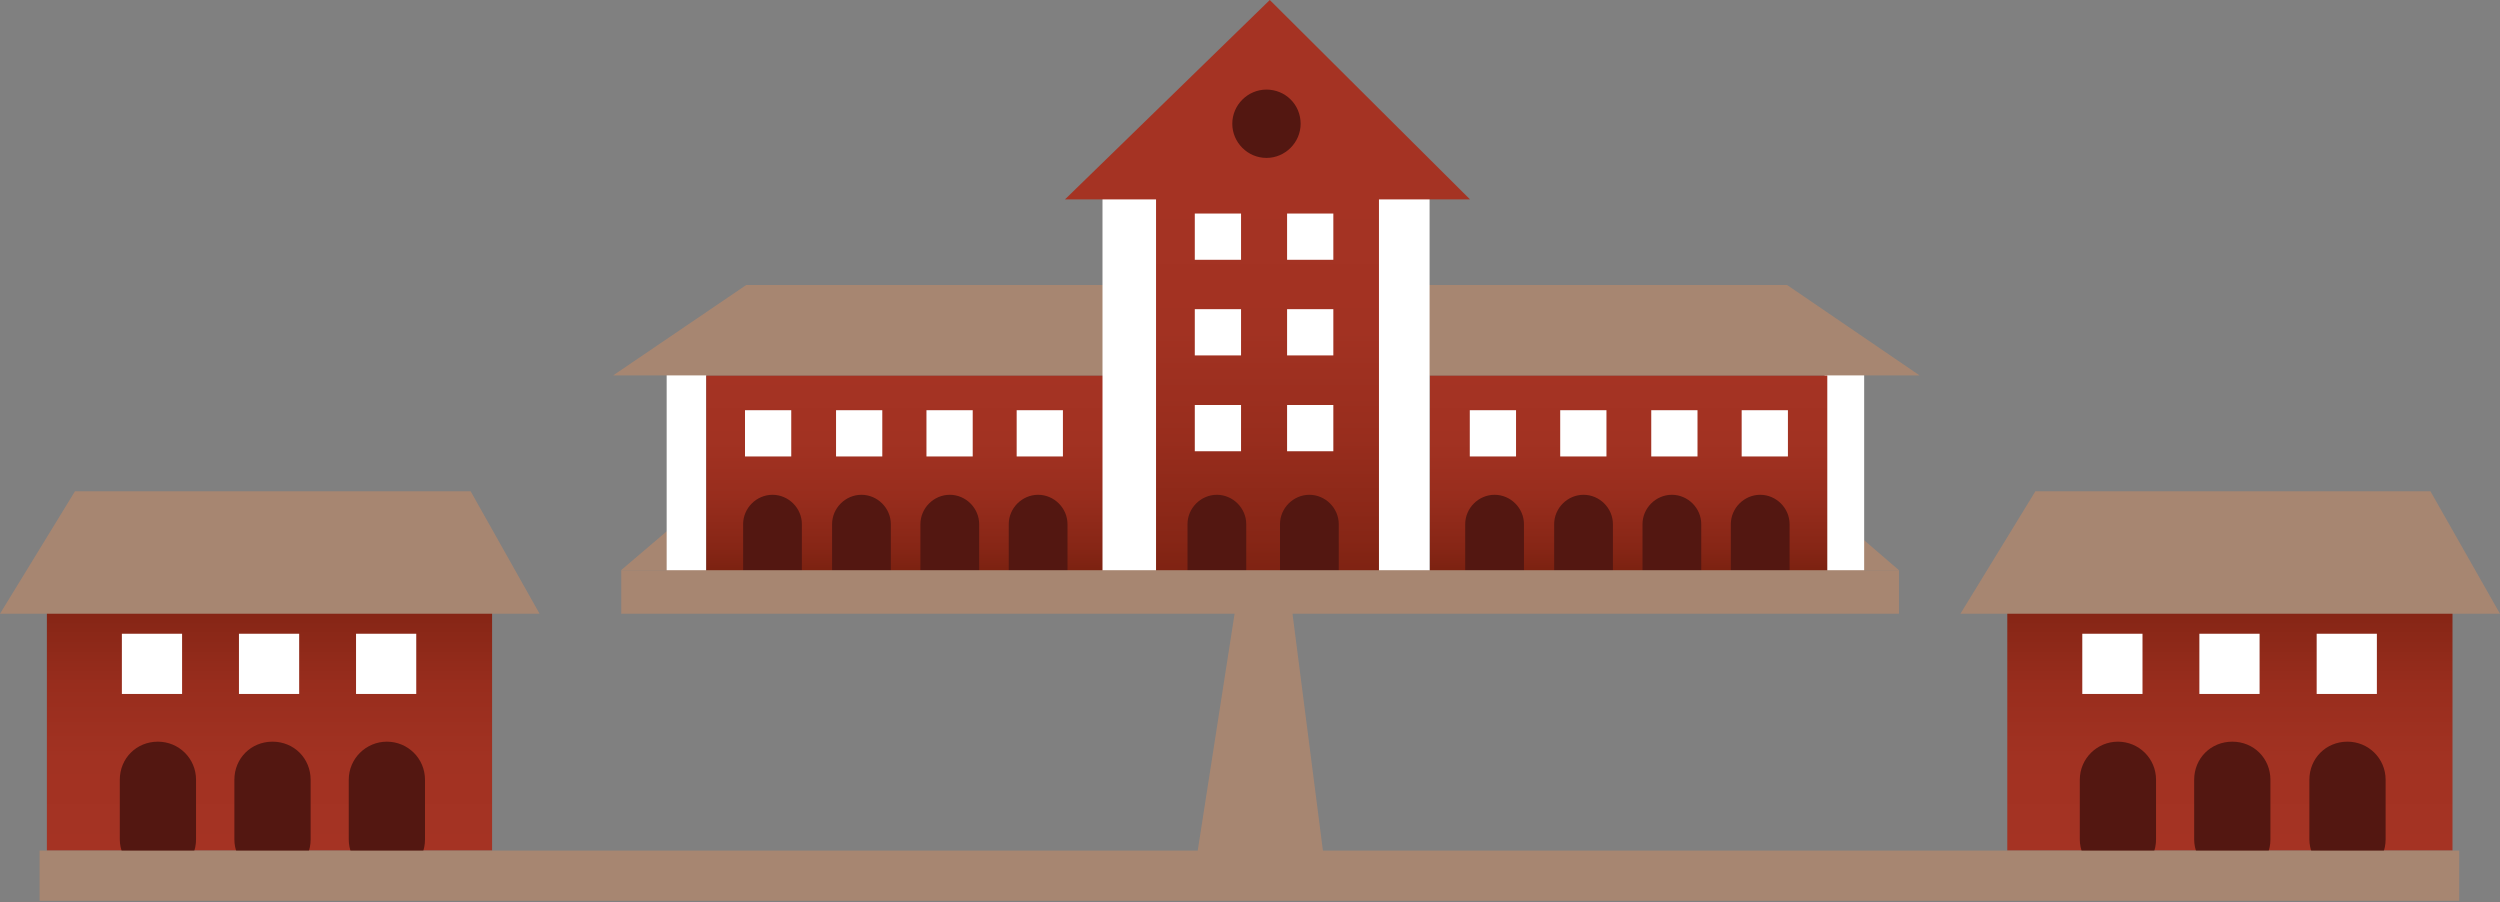 <svg xmlns="http://www.w3.org/2000/svg" viewBox="0 0 1200 433" enable-background="new 0 0 1200 433"><rect x="0" y="0" width="1200" height="433" fill="#808080" stroke="none"/><linearGradient id="a" gradientUnits="userSpaceOnUse" x1="131.847" y1="8287.576" x2="131.847" y2="8423.571" gradientTransform="matrix(.964 0 0 -.964 2.249 8396.818)"><stop offset="0" stop-color="#A53323"/><stop offset=".332" stop-color="#A23222"/><stop offset=".601" stop-color="#982D1D"/><stop offset=".846" stop-color="#872616"/><stop offset="1" stop-color="#78200F"/></linearGradient><path fill="url(#a)" d="M22.5 277.2h213.7v131.1h-213.7v-131.1z"/><path fill="#531711" d="M94.1 402.9c0 10.3-8.4 18.3-18.3 18.3s-18.3-8.4-18.3-18.3v-28.6c0-10.3 8-18.3 18.3-18.3 10 0 18.3 8 18.3 18.3v28.6zm55 0c0 10.3-8 18.3-18.3 18.3s-18.3-8.4-18.3-18.3v-28.6c0-10.3 8-18.3 18.3-18.3s18.3 8 18.3 18.3v28.6zm54.9 0c0 10.3-8 18.3-18.3 18.3s-18.3-8.4-18.3-18.3v-28.6c0-10.3 8.4-18.3 18.3-18.3 10 0 18.3 8 18.3 18.3v28.6z"/><path fill="#fff" d="M58.5 304.2h28.9v28.9h-28.9v-28.9zm56.2 0h28.9v28.9h-28.9v-28.9zm56.2 0h28.9v28.9h-28.9v-28.9z"/><linearGradient id="b" gradientUnits="userSpaceOnUse" x1="1107.988" y1="8287.576" x2="1107.988" y2="8423.571" gradientTransform="matrix(.964 0 0 -.964 2.249 8396.818)"><stop offset="0" stop-color="#A53323"/><stop offset=".332" stop-color="#A23222"/><stop offset=".601" stop-color="#982D1D"/><stop offset=".846" stop-color="#872616"/><stop offset="1" stop-color="#78200F"/></linearGradient><path fill="url(#b)" d="M963.5 277.2h213.7v131.1h-213.7v-131.1z"/><path fill="#531711" d="M1034.9 402.9c0 10.3-8.4 18.3-18.3 18.3-10 0-18.3-8.4-18.3-18.3v-28.6c0-10.3 8.4-18.3 18.3-18.3 10 0 18.3 8 18.3 18.3v28.6zm54.9 0c0 10.3-8 18.3-18.3 18.3-10 0-18.3-8.4-18.3-18.3v-28.6c0-10.3 8-18.3 18.3-18.3s18.3 8 18.3 18.3v28.6zm55.3 0c0 10.3-8.4 18.3-18.3 18.3s-18.3-8.4-18.3-18.3v-28.6c0-10.3 8-18.3 18.3-18.3 10 0 18.3 8 18.3 18.3v28.6z"/><path fill="#fff" d="M999.5 304.2h28.9v28.9h-28.9v-28.9zm56.2 0h28.9v28.9h-28.9v-28.9zm56.3 0h28.9v28.9h-28.9v-28.9z"/><path fill="#A78671" d="M883.5 249.6l28 24.1h-34.4l6.4-24.1z"/><path fill="#fff" d="M875.8 172.5h19v103.5h-19v-103.5z"/><path fill="#A78671" d="M326.4 249.6l-28.3 24.1h34.4l-6.1-24.1z"/><linearGradient id="c" gradientUnits="userSpaceOnUse" x1="-2043.361" y1="8524.076" x2="-2043.361" y2="8422.416" gradientTransform="matrix(-.964 0 0 -.964 -1188.1 8396.818)"><stop offset="0" stop-color="#A53323"/><stop offset=".332" stop-color="#A23222"/><stop offset=".601" stop-color="#982D1D"/><stop offset=".846" stop-color="#872616"/><stop offset="1" stop-color="#78200F"/></linearGradient><path fill="url(#c)" d="M686.3 180.2h190.8v98h-190.8v-98z"/><path fill="#531711" d="M830.8 273.4c0 7.7 6.4 14.1 14.1 14.1 7.7 0 14.1-6.4 14.1-14.1v-21.8c0-7.7-6.4-14.1-14.1-14.1-7.7 0-14.1 6.4-14.1 14.1v21.8zm-42.4 0c0 7.7 6.4 14.1 14.1 14.1s14.1-6.4 14.1-14.1v-21.8c0-7.7-6.4-14.1-14.1-14.1s-14.1 6.4-14.1 14.1v21.8zm-42.4 0c0 7.7 6.4 14.1 14.1 14.1s14.1-6.4 14.1-14.1v-21.8c0-7.7-6.4-14.1-14.1-14.1s-14.1 6.4-14.1 14.1v21.8zm-42.7 0c0 7.7 6.4 14.1 14.1 14.1s14.1-6.4 14.1-14.1v-21.8c0-7.7-6.4-14.1-14.1-14.1s-14.1 6.4-14.1 14.1v21.8z"/><path fill="#A78671" d="M921.4 180.2l-63.6-43.4h-172.8v43.4h236.4z"/><path fill="#fff" d="M836 196.9h22.2v22.2h-22.2v-22.2zm-43.4 0h22.2v22.2h-22.2v-22.2zm-43.7 0h22.2v22.2h-22.2v-22.2zm-43.4 0h22.2v22.2h-22.2v-22.2zm-10.9-110.5h-34.7v189.9h26.3v-185.4h8.4v-4.5zm-374.6 86.1h19v103.5h-19v-103.5z"/><linearGradient id="d" gradientUnits="userSpaceOnUse" x1="448.289" y1="8524.076" x2="448.289" y2="8422.416" gradientTransform="matrix(.964 0 0 -.964 2.249 8396.818)"><stop offset="0" stop-color="#A53323"/><stop offset=".332" stop-color="#A23222"/><stop offset=".601" stop-color="#982D1D"/><stop offset=".846" stop-color="#872616"/><stop offset="1" stop-color="#78200F"/></linearGradient><path fill="url(#d)" d="M339 180.2h190.8v98h-190.8v-98z"/><path fill="#531711" d="M384.9 273.4c0 7.7-6.4 14.1-14.1 14.1s-14.1-6.4-14.1-14.1v-21.8c0-7.7 6.4-14.1 14.1-14.1s14.1 6.4 14.1 14.1v21.8zm42.7 0c0 7.7-6.4 14.1-14.1 14.1s-14.1-6.4-14.1-14.1v-21.8c0-7.7 6.4-14.1 14.1-14.1s14.1 6.4 14.1 14.1v21.8zm42.4 0c0 7.7-6.4 14.1-14.1 14.1s-14.1-6.4-14.1-14.1v-21.8c0-7.7 6.4-14.1 14.1-14.1s14.1 6.4 14.1 14.1v21.8zm42.4 0c0 7.7-6.4 14.1-14.1 14.1s-14.1-6.4-14.1-14.1v-21.8c0-7.7 6.4-14.1 14.1-14.1s14.1 6.4 14.1 14.1v21.8z"/><path fill="#A78671" d="M294.3 180.2l63.9-43.4h172.5v43.4h-236.4z"/><path fill="#fff" d="M357.6 196.9h22.2v22.2h-22.2v-22.2zm43.7 0h22.2v22.2h-22.2v-22.2zm43.4 0h22.2v22.2h-22.2v-22.2zm43.3 0h22.2v22.2h-22.2v-22.2zm33.1-109.9h34.4v189.2h-26.3v-184.7h-8v-4.5h-.1z"/><linearGradient id="e" gradientUnits="userSpaceOnUse" x1="628.787" y1="8612.41" x2="628.787" y2="8411.787" gradientTransform="matrix(.964 0 0 -.964 2.249 8396.818)"><stop offset="0" stop-color="#A53323"/><stop offset=".332" stop-color="#A23222"/><stop offset=".601" stop-color="#982D1D"/><stop offset=".846" stop-color="#872616"/><stop offset="1" stop-color="#78200F"/></linearGradient><path fill="url(#e)" d="M554.9 95.1h107v193.4h-107v-193.4z"/><path fill="#A53323" d="M511.2 95.7h194.4l-96.1-95.7-98.3 95.7z"/><path fill="#531711" d="M598.2 273.4c0 7.7-6.4 14.1-14.1 14.1s-14.1-6.4-14.1-14.1v-21.8c0-7.7 6.4-14.1 14.1-14.1s14.1 6.4 14.1 14.1v21.8zm44.4 0c0 7.7-6.4 14.1-14.1 14.1s-14.1-6.4-14.1-14.1v-21.8c0-7.7 6.4-14.1 14.1-14.1s14.1 6.4 14.1 14.1v21.8z"/><path fill="#fff" d="M573.5 102.5h22.2v22.2h-22.2v-22.2zm44.3 0h22.2v22.2h-22.2v-22.2zm-44.3 45.9h22.2v22.2h-22.2v-22.2zm44.3 0h22.2v22.2h-22.2v-22.2zm-44.3 46h22.2v22.2h-22.2v-22.2zm44.3 0h22.2v22.2h-22.2v-22.2z"/><path fill="#531711" d="M624.3 59.4c0 9-7.4 16.4-16.4 16.4s-16.4-7.4-16.4-16.4 7.4-16.4 16.4-16.4 16.4 7.1 16.4 16.4z"/><path fill="#A78671" d="M225.9 235.8h-189.9l-36 58.8h259l-33.1-58.8zm940.7 0h-189.6l-36 58.8h259l-33.4-58.8zm-531.6 172.5l-14.6-113.7h291.1v-20.9h-613.3v20.9h294.4l-17.8 114.4.1-.7h-555.9v24.1h1161.4v-24.1h-545.4z"/></svg>